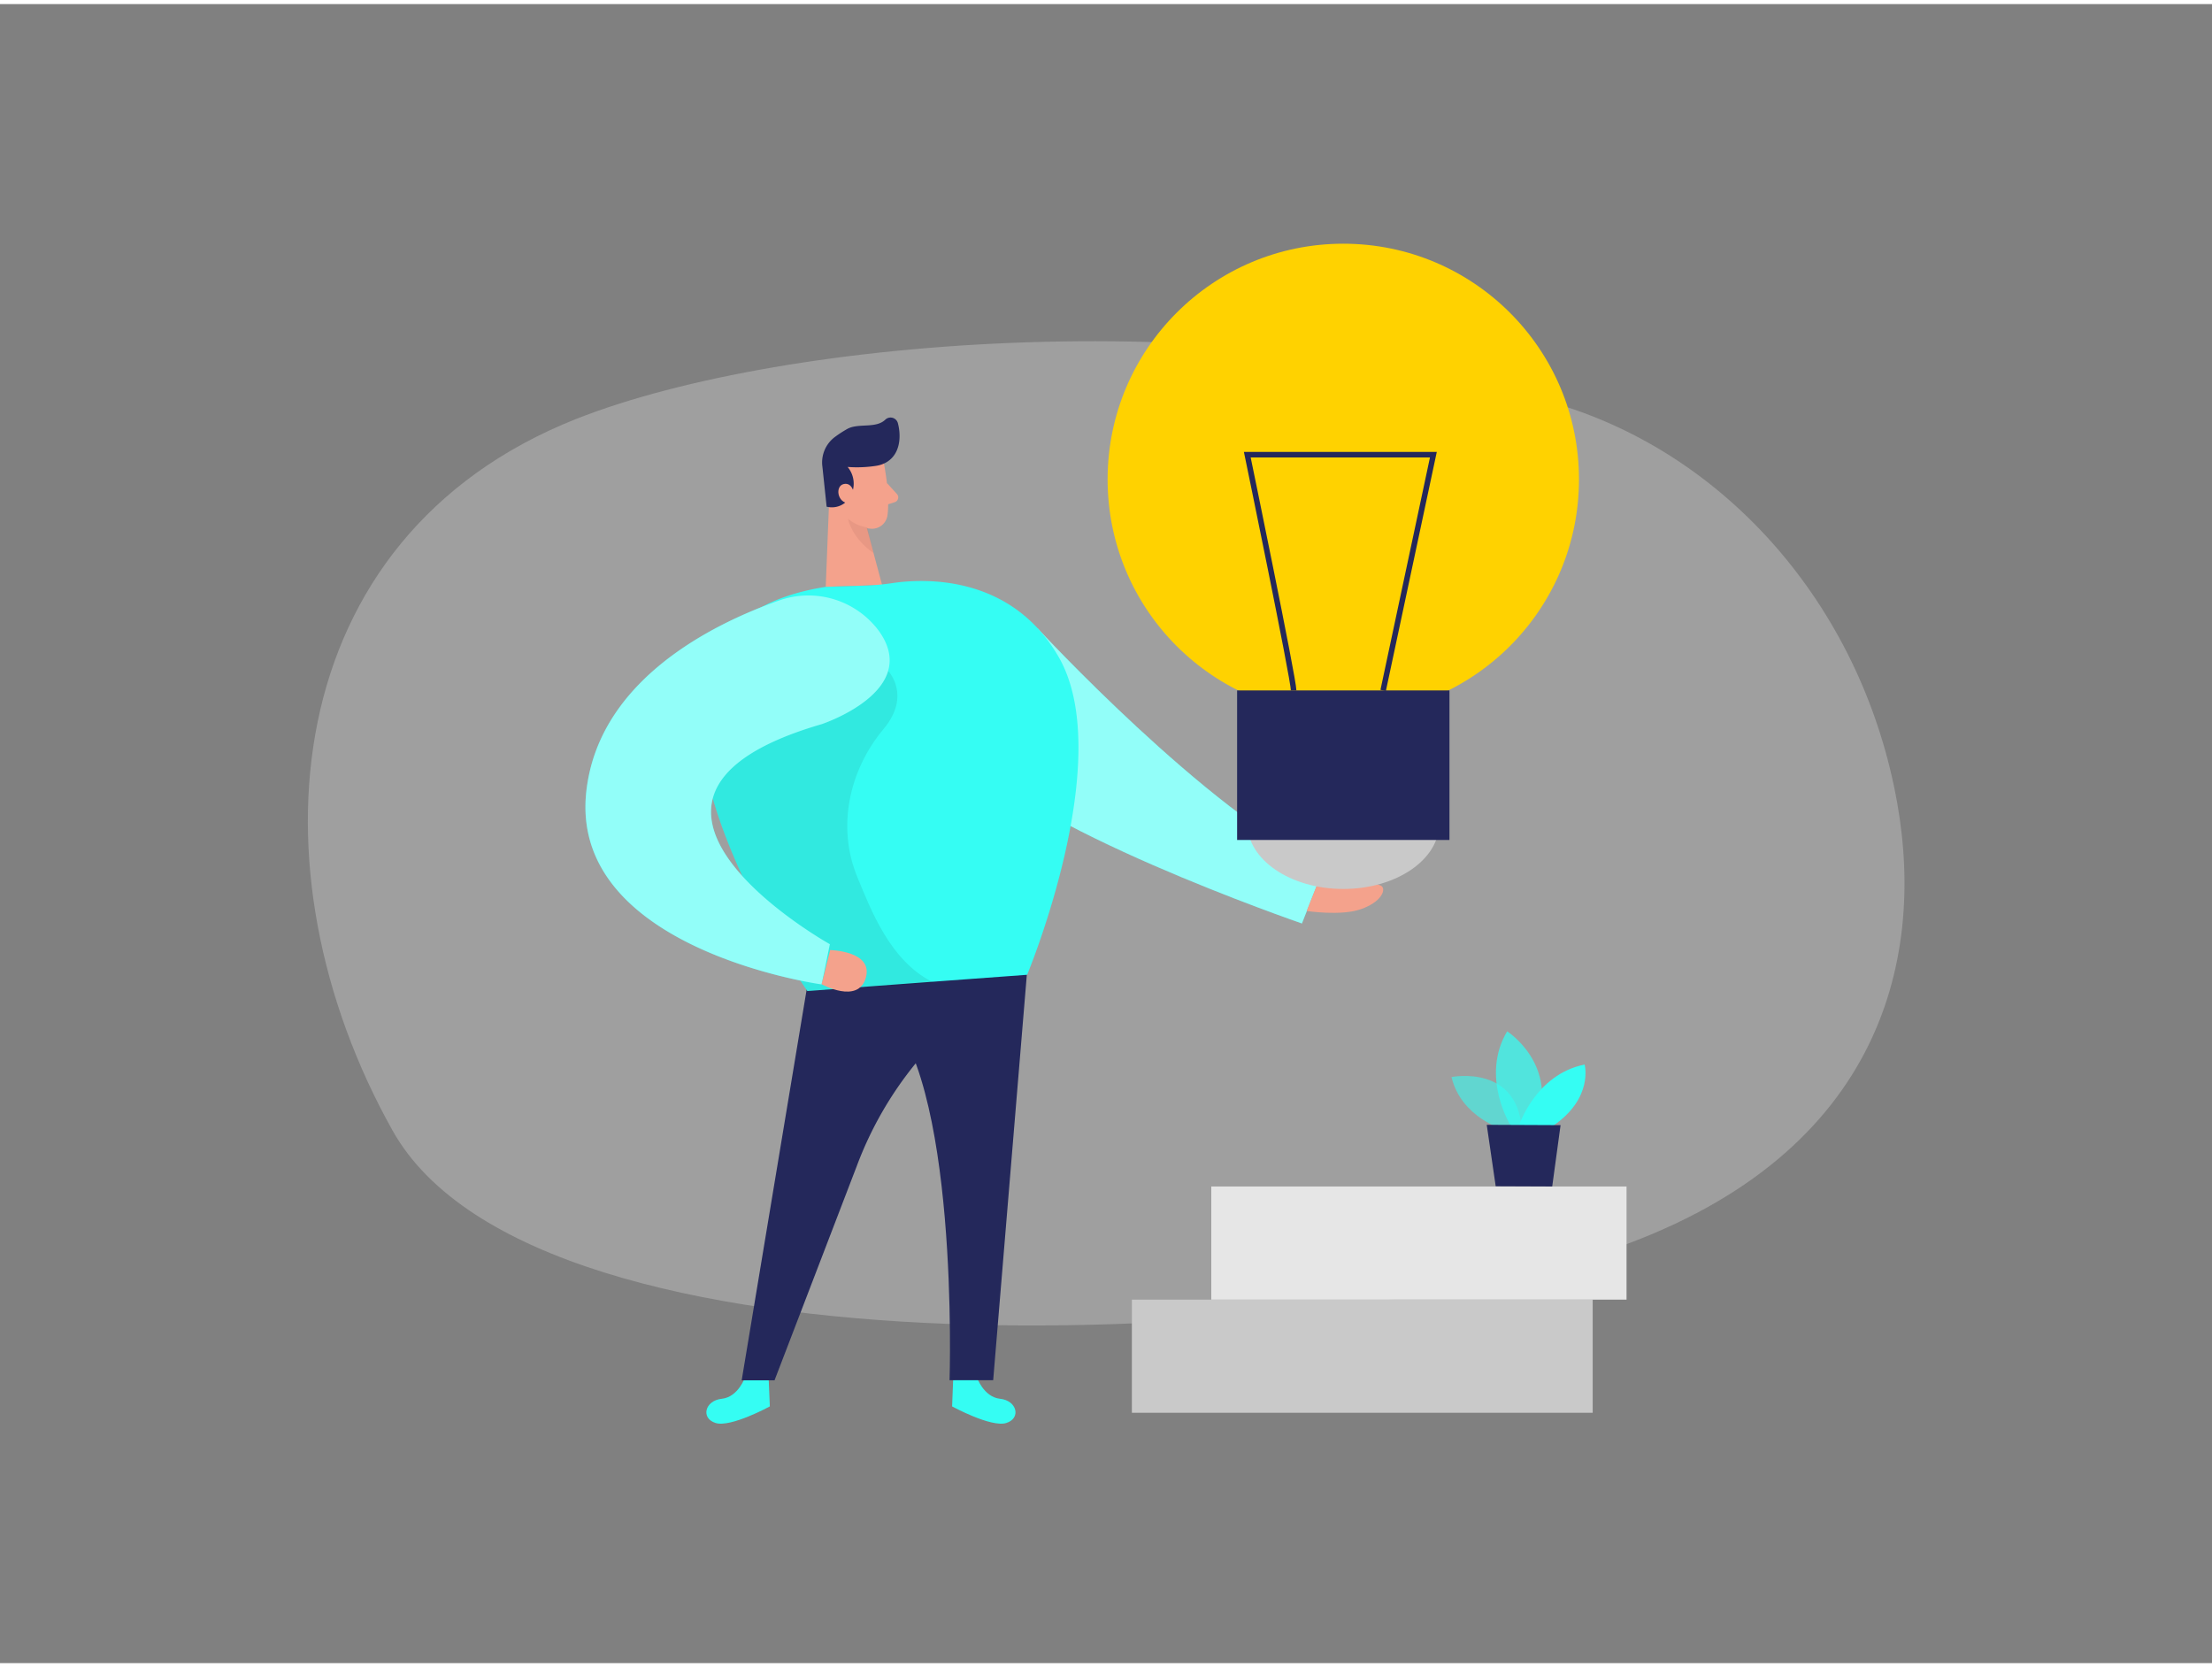 <svg id="Layer_1" data-name="Layer 1" xmlns="http://www.w3.org/2000/svg" viewBox="0 0 400 300" width="406" height="306" class="illustration styles_illustrationTablet__1DWOa"><rect x="0" y="0" width="400" height="300" fill="#808080" stroke="none"/><title>_</title><path d="M283.27,72.85c30.26,9.78,53.73,37.28,59.82,71.68,5.13,29-3.38,64.62-53.1,81.17-50.75,16.88-192.67,25-219-22S50.12,96.42,104.23,75C142.15,60.06,224.17,53.74,283.27,72.85Z" fill="#e6e6e6" opacity="0.3"></path><rect x="204.68" y="234.27" width="83.33" height="20.46" fill="#c9c9c9"></rect><rect x="219.04" y="213.81" width="75.09" height="20.46" fill="#e6e6e6"></rect><path d="M134.77,248.2s-1.21,3.68-4.26,4-3.84,3.53-1.1,4.38,9.8-3,9.8-3l-.2-4.8Z" fill="#35fdf3"></path><path d="M176.6,248.2s1.22,3.68,4.26,4,3.84,3.53,1.1,4.38-9.79-3-9.79-3l.19-4.8Z" fill="#35fdf3"></path><path d="M146,177.41l-11.88,71.45h5.94l14.89-38.79a65.72,65.72,0,0,1,26.43-32.52l4.37-2.71Z" fill="#24285b"></path><path d="M185.74,174.84l-6.14,74h-7.89s1.84-55.69-12.4-67.55Z" fill="#24285b"></path><path d="M187.65,112.9S218.2,146,239.43,156.08l-4,10.17S184,148.57,174.27,134.82,187.65,112.9,187.65,112.9Z" fill="#35fdf3"></path><path d="M187.65,112.9S218.2,146,239.43,156.08l-4,10.17S184,148.57,174.27,134.82,187.65,112.9,187.65,112.9Z" fill="#fff" opacity="0.46"></path><path d="M159.84,83.09s1.14,5.51.65,9.33a2.83,2.83,0,0,1-3.19,2.43,6.25,6.25,0,0,1-5.41-4.09l-2.25-4.69a5.05,5.05,0,0,1,1.58-5.63C154.1,77.8,159.31,79.69,159.84,83.09Z" fill="#f4a28c"></path><polygon points="150.05 86.92 149.32 105.36 159.51 105.04 155.95 91.75 150.05 86.92" fill="#f4a28c"></polygon><path d="M158.48,83.49a22.85,22.85,0,0,1-5.2.21,4.7,4.7,0,0,1,.6,5.12,3.82,3.82,0,0,1-4.4,2.06l-.76-7.2A5.74,5.74,0,0,1,151,78.26a20.82,20.82,0,0,1,2.26-1.46c2-1.07,5.16,0,6.85-1.67a1.37,1.37,0,0,1,2.25.63c.58,2.15.6,5.64-2.22,7.18A5.32,5.32,0,0,1,158.48,83.49Z" fill="#24285b"></path><path d="M154.46,88.58s-.29-2.15-1.89-1.79-1.19,3.46,1,3.49Z" fill="#f4a28c"></path><path d="M160.38,86.6l1.82,2a.91.91,0,0,1-.4,1.47l-2.09.66Z" fill="#f4a28c"></path><path d="M156.85,94.63a6.67,6.67,0,0,1-3.5-1.57s.54,3.34,4.61,6.21Z" fill="#ce8172" opacity="0.31"></path><path d="M185.74,175.53l-17.14,1.26L146,178.47h0c-.49-.7-19.8-28.56-19.41-49.84.21-11.24,5.91-20.63,22.75-23.25l6.93-.22a44.89,44.89,0,0,0,5.05-.45c5.35-.81,21.42-1.8,30.15,13.4C202,136.52,185.74,175.53,185.74,175.53Z" fill="#35fdf3"></path><path d="M169,177l-23,1.48h0c-.49-.7-19.8-28.56-19.41-49.84,13-6,34-8.08,34-8.08s4.29,4.42-.81,10.52c-6.27,7.5-8.48,17.76-4.74,26.8,2.42,5.82,5.87,15.06,13.54,18.93Z" opacity="0.08"></path><path d="M158.81,113.19a15.88,15.88,0,0,0-18.07-5.29c-12,4.25-32.51,14.4-34.72,34.52-3.13,28.58,42.56,34.85,42.56,34.85l1.48-7.27s-47.33-26.46-1.48-39.79C148.58,130.21,166.92,124.15,158.81,113.19Z" fill="#35fdf3"></path><path d="M158.81,113.19a15.88,15.88,0,0,0-18.07-5.29c-12,4.25-32.51,14.4-34.72,34.52-3.13,28.58,42.56,34.85,42.56,34.85l1.48-7.27s-47.33-26.46-1.48-39.79C148.58,130.21,166.92,124.15,158.81,113.19Z" fill="#fff" opacity="0.46"></path><path d="M150.12,171.06s7.83.14,6.45,5-8,1.17-8,1.17Z" fill="#f4a28c"></path><path d="M238.77,157.73c.08-.18,7.68-1,8.16-.5,1.08,1.15-1.69,1.62-1.69,1.62s4.12,0,4.71.75-.25,2.8-3.87,4.07-9.79.32-9.79.32Z" fill="#f4a28c"></path><ellipse cx="242.91" cy="148.13" rx="17.36" ry="11.88" fill="#c9c9c9"></ellipse><circle cx="242.91" cy="85.95" r="42.62" fill="#ffd200"></circle><rect x="223.71" y="124.11" width="38.4" height="27.04" fill="#24285b"></rect><path d="M233.93,124.11c0-2.07-8.38-42.63-8.38-42.63H259.2l-9.08,42.63" fill="none" stroke="#24285b" stroke-miterlimit="10"></path><path d="M272.23,203.66s-8-2.19-9.75-9.64c0,0,12.41-2.51,12.76,10.3Z" fill="#35fdf3" opacity="0.58"></path><path d="M273.21,202.87s-5.59-8.85-.67-17.12c0,0,9.44,6,5.25,17.13Z" fill="#35fdf3" opacity="0.73"></path><path d="M274.65,202.87s3-9.34,11.9-11.11c0,0,1.68,6.07-5.79,11.14Z" fill="#35fdf3"></path><polygon points="268.85 202.66 270.47 213.77 280.69 213.81 282.2 202.72 268.85 202.66" fill="#24285b"></polygon></svg>
